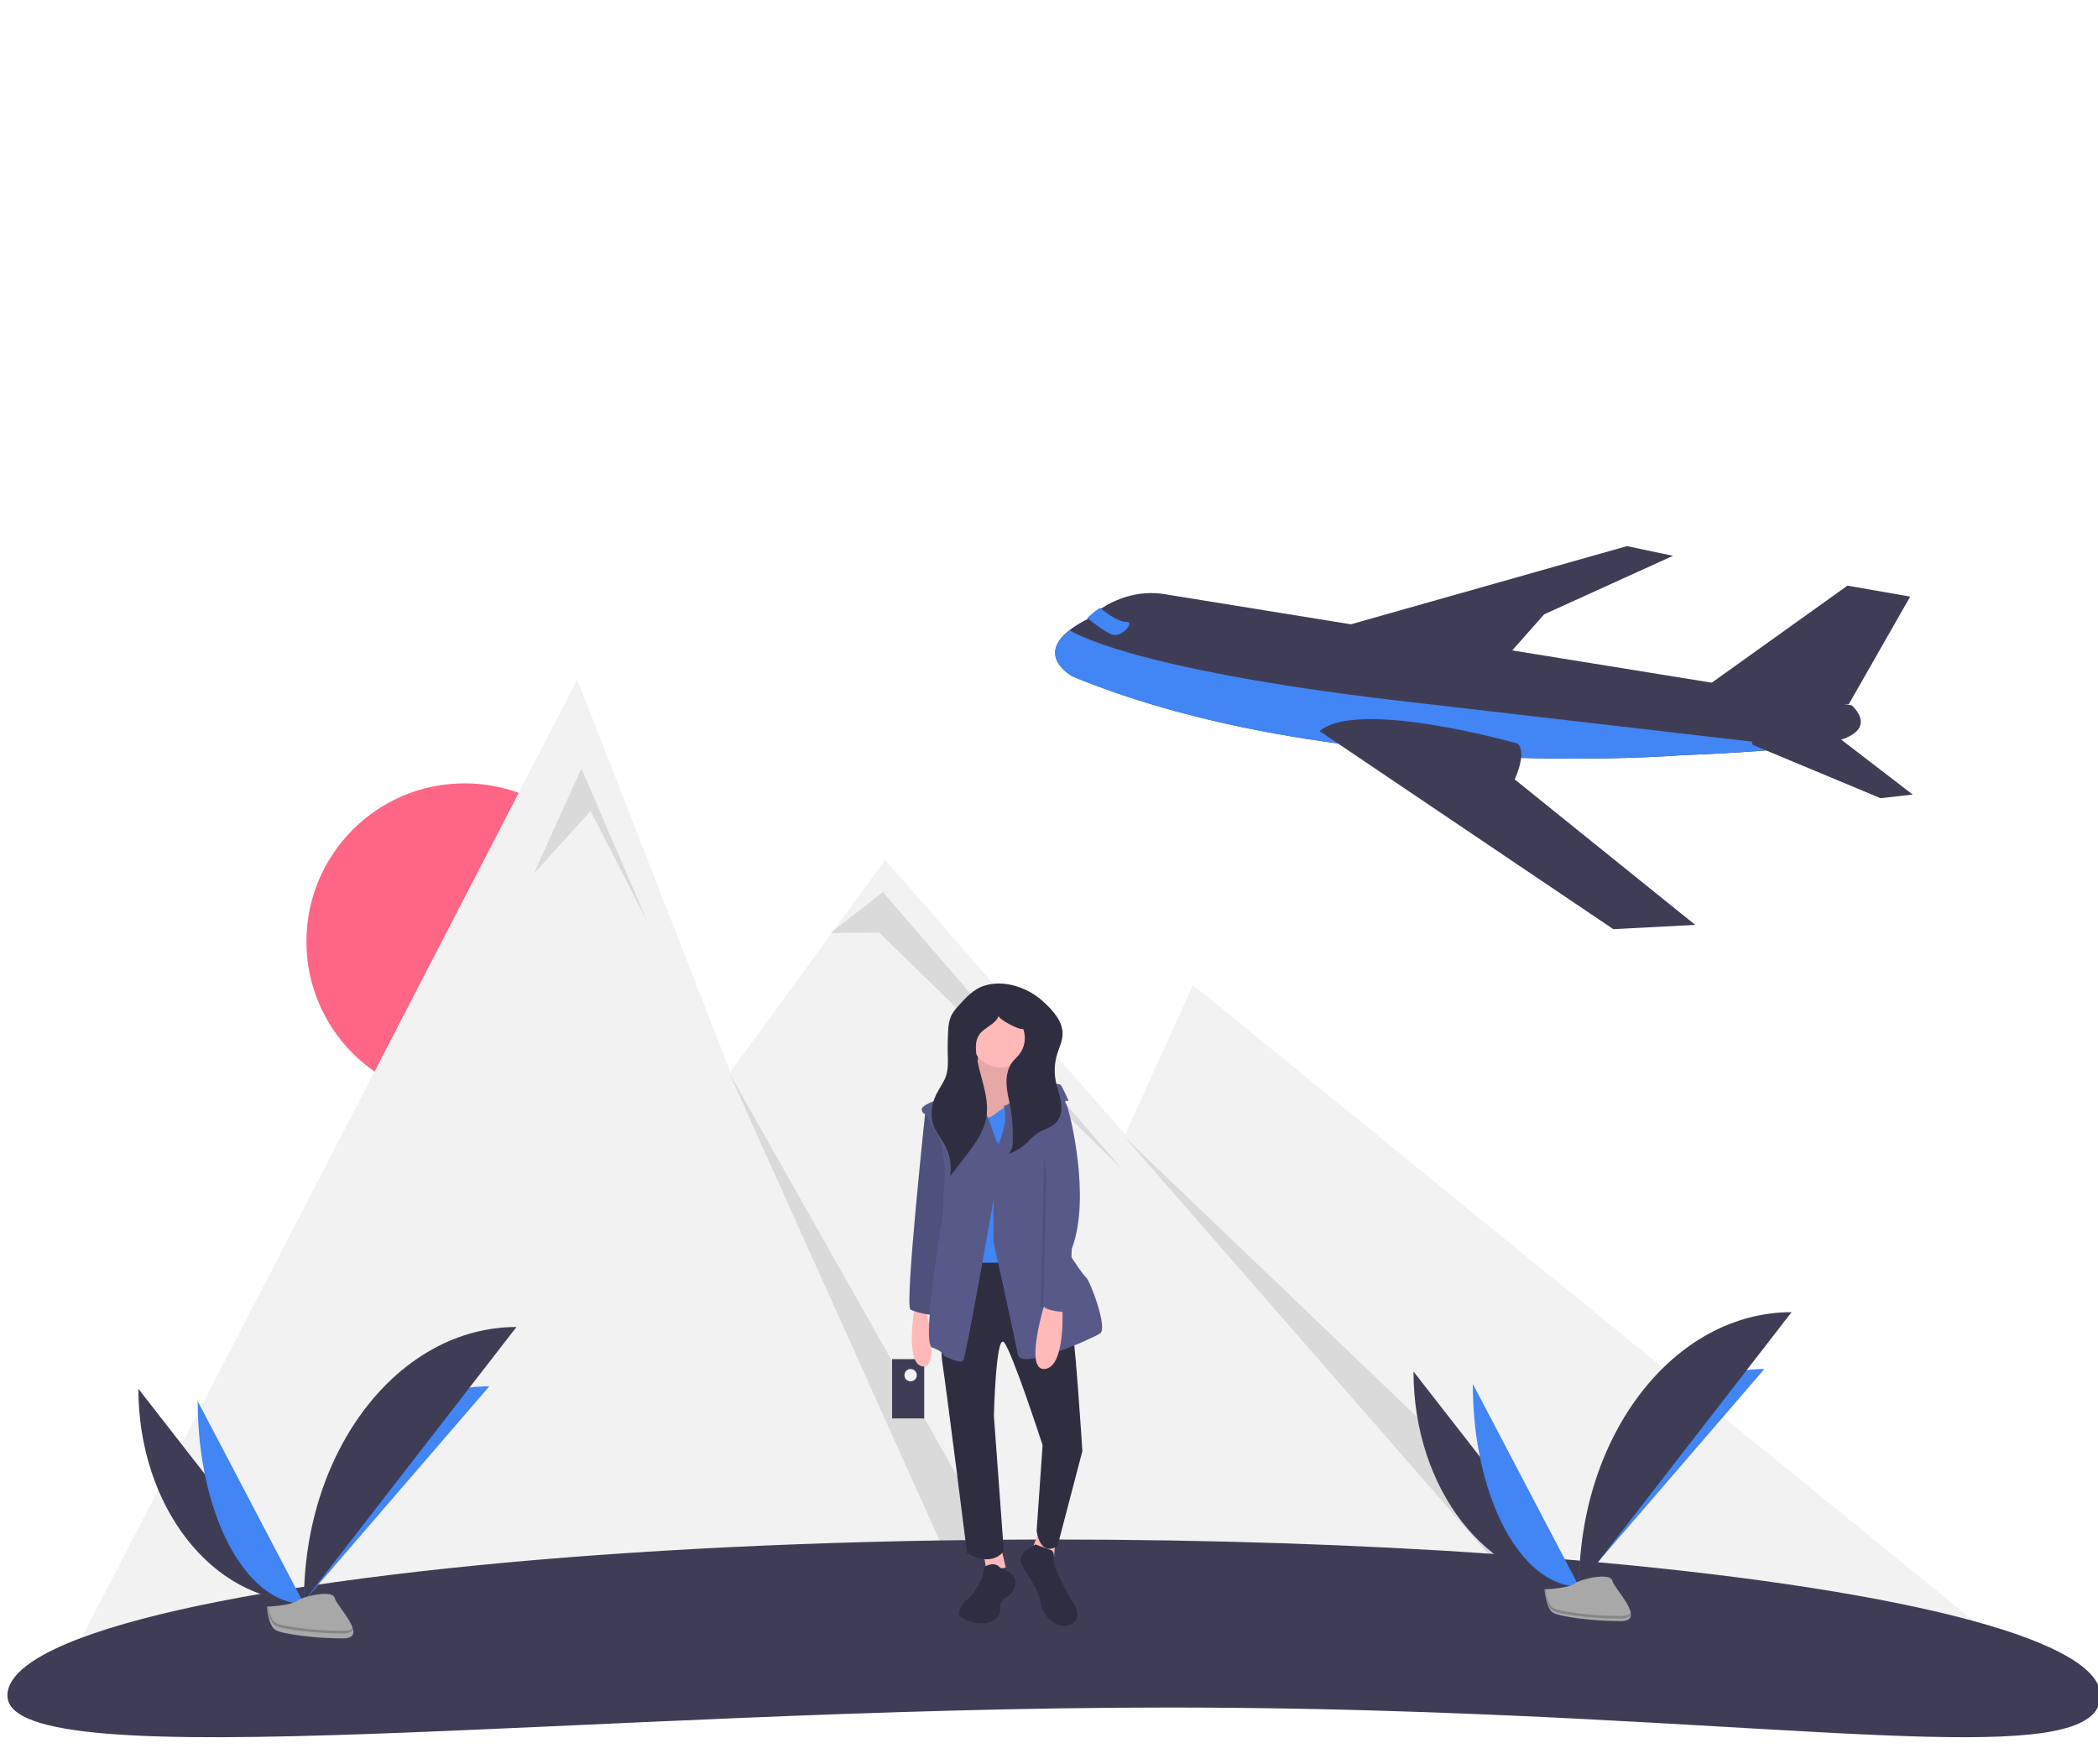 <?xml version="1.0" encoding="UTF-8"?>
<svg width="849px" height="714px" viewBox="0 0 849 714" version="1.1" xmlns="http://www.w3.org/2000/svg" xmlns:xlink="http://www.w3.org/1999/xlink">
    <!-- Generator: Sketch 49.3 (51167) - http://www.bohemiancoding.com/sketch -->
    <title>Artboard Copy 3</title>
    <desc>Created with Sketch.</desc>
    <defs></defs>
    <g id="Artboard-Copy-3" stroke="none" stroke-width="1" fill="none" fill-rule="evenodd">
        <g id="undraw_journey_lwlj" transform="translate(3, 221)" fill-rule="nonzero">
            <circle id="Oval" fill="#FF6584" cx="185" cy="160" r="64"></circle>
            <path d="M821,455.537 C817.228,458.926 813.259,462.091 809.116,465.016 C799.282,471.918 788.656,477.62 777.463,482 C730.95,480.883 662.571,475.187 576.258,472.149 C569.82,469.953 563.235,467.575 556.504,465.016 C547.597,461.628 538.433,457.905 529.014,453.847 C489.893,436.974 449.728,426.007 409.944,419.454 C401.395,418.047 392.868,416.841 384.363,415.835 C204.71,394.391 39.037,457.399 19.85,465.016 L18,465.016 L29.802,442.201 L230.611,54 L277.573,174.341 L292.56,212.755 L333.866,156.181 L355.194,126.97 L452.324,238.116 L479.777,177.603 L669.844,332.419 L680.445,341.048 L691.173,349.79 L694.589,352.575 L796.203,435.344 L821,455.537 Z" id="Shape" fill="#F2F2F2"></path>
            <polygon id="Shape" fill="#000000" opacity="0.1" points="213 132.578 232.29 90 259 152 236 107.181"></polygon>
            <path d="M409,420 C400.479,418.591 391.98,417.383 383.503,416.376 L292,213 L409,420 Z" id="Shape" fill="#000000" opacity="0.1"></path>
            <polygon id="Shape" fill="#000000" opacity="0.1" points="333 156.598 354.272 140 451 252 352.784 156.427"></polygon>
            <polygon id="Shape" fill="#000000" opacity="0.1" points="452 239 646 424.742 619.465 431"></polygon>
            <path d="M847,465.135 C847,479.607 822.425,482.902 776.944,481.804 C730.455,480.683 662.114,474.967 575.848,471.919 C543.221,470.768 508.021,469.991 470.473,469.991 C236.578,469.991 0,500.004 0,465.135 C0,456.916 10.528,449.071 29.69,441.868 C86.504,420.515 219.206,404.877 378.183,402.359 C385.415,402.239 392.699,402.152 400.036,402.097 C407.805,402.03 415.627,401.998 423.5,402 C486.704,402 546.68,404.062 600.55,407.761 C600.721,407.776 600.885,407.791 601.057,407.798 C605.381,408.097 609.664,408.406 613.904,408.725 C618.534,409.076 623.114,409.437 627.645,409.808 C628.577,409.883 629.509,409.957 630.433,410.04 C631.105,410.092 631.776,410.152 632.439,410.211 C633.662,410.309 634.885,410.413 636.093,410.525 C636.135,410.524 636.177,410.526 636.219,410.533 C638.441,410.727 640.648,410.921 642.84,411.115 C643.071,411.138 643.303,411.16 643.534,411.175 C707.245,416.966 759.899,425.192 795.673,434.987 C828.405,443.945 847,454.211 847,465.135 Z" id="Shape" fill="#3F3D56"></path>
            <path d="M53,341 C53,388.535 82.967,427 120,427" id="Shape" fill="#3F3D56"></path>
            <path d="M120,427 C120,378.912 153.545,340 195,340" id="Shape" fill="#4285F4"></path>
            <path d="M77,346 C77,391.324 96.232,428 120,428" id="Shape" fill="#4285F4"></path>
            <path d="M120,427 C120,365.646 158.465,316 206,316" id="Shape" fill="#3F3D56"></path>
            <path d="M105,429.148 C105,429.148 114.406,428.854 117.241,426.81 C120.076,424.765 131.71,422.324 132.413,425.603 C133.116,428.882 146.549,441.91 135.929,441.997 C125.31,442.084 111.254,440.322 108.425,438.576 C105.596,436.831 105,429.148 105,429.148 Z" id="Shape" fill="#A8A8A8"></path>
            <path d="M136.121,438.932 C125.501,439.013 111.444,437.37 108.615,435.742 C106.46,434.502 105.601,430.053 105.314,428 C105.115,428.008 105,428.012 105,428.012 C105,428.012 105.596,435.178 108.425,436.806 C111.255,438.434 125.311,440.078 135.931,439.997 C138.997,439.974 140.056,438.943 139.998,437.417 C139.572,438.339 138.403,438.915 136.121,438.932 Z" id="Shape" fill="#000000" opacity="0.2"></path>
            <path d="M569,334 C569,381.535 598.967,420 636,420 L569,334 Z" id="Shape" fill="#3F3D56"></path>
            <path d="M636,420 C636,371.912 669.545,333 711,333 L636,420 Z" id="Shape" fill="#4285F4"></path>
            <path d="M593,339 C593,384.324 612.232,421 636,421 L593,339 Z" id="Shape" fill="#4285F4"></path>
            <path d="M636,421 C636,359.646 674.465,310 722,310 L636,421 Z" id="Shape" fill="#3F3D56"></path>
            <path d="M622,422.148 C622,422.148 631.406,421.854 634.241,419.81 C637.076,417.765 648.71,415.324 649.413,418.603 C650.116,421.882 663.549,434.91 652.929,434.997 C642.31,435.084 628.254,433.322 625.425,431.576 C622.596,429.831 622,422.148 622,422.148 Z" id="Shape" fill="#A8A8A8"></path>
            <path d="M653.121,432.932 C642.501,433.013 628.444,431.37 625.615,429.742 C623.46,428.502 622.601,424.053 622.314,422 C622.115,422.008 622,422.012 622,422.012 C622,422.012 622.596,429.178 625.425,430.806 C628.255,432.434 642.311,434.078 652.931,433.997 C655.997,433.974 657.056,432.943 656.998,431.417 C656.572,432.339 655.403,432.915 653.121,432.932 Z" id="Shape" fill="#000000" opacity="0.2"></path>
            <rect id="Rectangle-path" fill="#3F3D56" x="358" y="329" width="13" height="24"></rect>
            <circle id="Oval" fill="#F2F2F2" cx="365.5" cy="335.5" r="2.5"></circle>
            <path d="M367.147,307.806 C367.147,307.806 363.007,331.176 370.459,331.981 C377.911,332.787 371.287,307 371.287,307 L367.147,307.806 Z" id="Shape" fill="#FFB9B9"></path>
            <path d="M371.654,227 C371.654,227 362.963,307.729 365.446,308.946 C367.929,310.163 374.551,311.786 375.792,310.569 C377.034,309.352 382,259.454 382,259.454 L378.275,233.491 L371.654,227 Z" id="Shape" fill="#575A89"></path>
            <path d="M371.654,227 C371.654,227 362.963,307.729 365.446,308.946 C367.929,310.163 374.551,311.786 375.792,310.569 C377.034,309.352 382,259.454 382,259.454 L378.275,233.491 L371.654,227 Z" id="Shape" fill="#000000" opacity="0.1"></path>
            <rect id="Rectangle-path" fill="#2F2E41" x="388" y="191" width="26" height="28"></rect>
            <path d="M393.124,203 C393.124,203 392.312,220.861 386.633,222.079 C380.954,223.297 391.907,244 391.907,244 L408.944,242.376 L413,218.02 C413,218.02 403.67,216.396 406.915,203.812 L393.124,203 Z" id="Shape" fill="#FFB9B9"></path>
            <path d="M393.124,203 C393.124,203 392.312,220.861 386.633,222.079 C380.954,223.297 391.907,244 391.907,244 L408.944,242.376 L413,218.02 C413,218.02 403.67,216.396 406.915,203.812 L393.124,203 Z" id="Shape" fill="#000000" opacity="0.1"></path>
            <polygon id="Shape" fill="#FFB9B9" points="395 407.715 396.285 415 404 413.286 402.285 406"></polygon>
            <polygon id="Shape" fill="#FFB9B9" points="417.7 398 415 405.072 423.55 409 424 403.107"></polygon>
            <path d="M385.919,287.817 C385.919,287.817 376.264,316.411 378.276,329.891 C380.287,343.371 388.333,407.504 388.333,407.504 C388.333,407.504 397.586,413.631 403.218,406.687 L399.195,351.949 C399.195,351.949 400,318.862 403.218,322.13 C406.437,325.398 418.908,363.796 418.908,363.796 L416.494,398.517 C416.494,398.517 417.701,409.138 424.942,404.644 L435,366.246 C435,366.246 431.782,314.777 430.172,312.735 C428.563,310.692 418.103,287 418.103,287 L385.919,287.817 Z" id="Shape" fill="#2F2E41"></path>
            <circle id="Oval" fill="#FFB9B9" cx="402" cy="199" r="12"></circle>
            <path d="M389.6,227.859 C389.6,227.859 394,234.393 399.6,229.901 C405.2,225.408 408.4,225 408.4,225 L415.2,229.084 L413.6,245.011 L416,289.118 C416,289.118 386.8,291.568 385.2,288.301 C383.6,285.034 387.2,271.149 387.2,271.149 L382,241.336 L382,227.859 L389.6,227.859 Z" id="Shape" fill="#4285F4"></path>
            <path d="M400.203,240.824 C400.203,240.824 392.653,218.431 390.136,218.024 C387.619,217.617 380.487,222.503 380.487,222.503 C380.487,222.503 370,225.76 370,227.796 C370,229.831 371.678,229.831 371.678,229.831 L377.551,240.824 C377.551,240.824 380.068,250.596 379.229,257.11 C378.723,261.026 378.582,264.978 378.809,268.918 C378.809,268.918 369.581,322.661 374.195,324.29 C378.809,325.918 378.809,327.547 378.809,327.547 C378.809,327.547 385.521,331.211 386.78,329.583 C388.038,327.954 400.203,257.925 400.203,257.925 C400.203,257.925 406.496,246.117 400.203,240.824 Z" id="Shape" fill="#575A89"></path>
            <path d="M401.529,240.796 C401.529,240.796 405.223,232.238 403.171,226.533 C403.171,226.533 405.223,226.125 406.044,224.903 C406.865,223.68 406.044,217.567 408.097,217.16 C410.149,216.752 425.338,217.16 426.159,217.975 C426.98,218.79 429.443,224.495 429.443,224.495 L428.211,224.495 L419.18,239.166 C419.18,239.166 423.696,266.877 422.875,271.36 C422.054,275.843 434.779,294.589 436.421,295.811 C438.063,297.034 445.452,316.595 442.168,318.632 C438.884,320.67 410.149,333.711 408.918,327.19 C407.686,320.67 399.066,281.548 399.066,281.548 C399.066,281.548 398.655,259.949 399.887,254.652 C401.118,249.354 401.529,240.796 401.529,240.796 Z" id="Shape" fill="#575A89"></path>
            <path d="M419.971,305.822 C419.971,305.822 411.036,334.194 419.971,332.961 C428.906,331.727 426.779,305 426.779,305 L419.971,305.822 Z" id="Shape" fill="#FFB9B9"></path>
            <path d="M401.785,413.448 C401.785,413.448 408.452,415.409 407.976,419.823 C407.673,422.432 406.038,424.677 403.69,425.707 C402.264,426.661 401.517,428.391 401.785,430.12 C402.261,433.062 397.975,437.475 390.831,435.514 C383.688,433.552 385.117,431.591 385.117,431.591 C385.505,429.415 386.701,427.481 388.45,426.197 C391.308,424.236 394.641,417.371 394.641,416.881 C394.641,416.39 395.594,412.958 395.594,412.958 C395.594,412.958 399.404,410.506 401.785,413.448 Z" id="Shape" fill="#2F2E41"></path>
            <path d="M416.049,404 C416.049,404 408.581,407.323 410.241,411.478 C411.9,415.632 417.293,421.448 418.123,427.679 C418.953,433.91 426.005,439.311 430.984,435.987 C435.962,432.664 430.154,426.017 430.154,426.017 C430.154,426.017 423.931,414.386 423.516,411.893 C423.101,409.4 424.346,406.908 421.857,406.077 C419.368,405.246 416.049,404 416.049,404 Z" id="Shape" fill="#2F2E41"></path>
            <path d="M427.452,227.759 C427.452,227.759 426.448,223.065 427.653,225.922 C428.858,228.779 437.696,263.472 429.662,284.287 C429.662,284.287 428.858,310 428.055,310 C427.252,310 417.61,309.592 418.012,306.735 C418.414,303.878 419.217,257.757 419.217,254.9 C419.217,252.043 420.623,233.473 420.623,233.473 L427.452,227.759 Z" id="Shape" fill="#000000" opacity="0.1"></path>
            <path d="M425.542,221 C426.814,222.617 427.881,224.392 428.717,226.283 C429.908,229.128 438.64,263.671 430.702,284.397 C430.702,284.397 429.908,310 429.114,310 C428.32,310 418.794,309.594 419.191,306.749 C419.588,303.904 420.382,257.982 420.382,255.137 C420.382,252.292 418,233.192 418,233.192 L425.542,221 Z" id="Shape" fill="#575A89"></path>
            <path d="M395.322,177.876 C391.025,179.216 387.817,182.718 384.826,186.075 C383.663,187.262 382.677,188.609 381.897,190.075 C381.137,191.944 380.736,193.939 380.714,195.956 C380.515,199.081 380.451,202.211 380.523,205.346 C380.592,208.35 380.776,211.428 379.851,214.287 C378.956,217.05 377.094,219.386 375.814,221.995 C373.773,226.157 373.302,231.207 375.186,235.442 C376.223,237.772 377.901,239.756 379.155,241.978 C381.372,245.936 382.194,250.521 381.488,255 L387.385,247.379 C391.162,242.499 395.059,237.356 396.122,231.281 C397.663,222.471 392.952,213.842 392.022,204.946 C391.763,202.466 391.85,199.787 393.257,197.726 C395.335,194.683 399.854,193.609 401.103,190.145 C401.283,191.595 409.995,196.215 411.044,195.316 C412.356,198.848 411.733,202.807 409.398,205.767 C408.555,206.811 407.519,207.69 406.696,208.751 C404.566,211.498 404.082,215.202 404.382,218.662 C404.683,222.122 405.682,225.482 406.209,228.914 C406.656,232.332 406.869,235.776 406.847,239.223 C406.886,241.609 406.821,244.271 405.143,245.972 C407.894,245.011 410.407,243.474 412.515,241.466 C413.659,240.224 414.887,239.062 416.192,237.989 C418.83,236.091 422.404,235.528 424.556,233.095 C426.478,230.922 426.784,227.735 426.333,224.873 C425.882,222.011 424.781,219.288 424.227,216.444 C423.527,212.827 423.723,209.094 424.797,205.569 C425.581,203.009 426.831,200.541 426.984,197.869 C427.295,192.418 423.082,187.859 419.032,184.188 C412.963,178.688 403.564,175.305 395.322,177.876 Z" id="Shape" fill="#2F2E41"></path>
            <path d="M742.999,77.989 C739.372,79.328 733.005,80.424 725.634,81.308 C705.593,83.714 678.126,84.568 678.126,84.568 C678.126,84.568 536.974,96.279 431.176,52.726 C431.176,52.726 415.787,44.655 430.081,33.797 C432.277,32.172 434.613,30.745 437.062,29.534 C437.062,29.534 437.121,29.474 437.238,29.362 C438.862,27.86 440.617,26.506 442.483,25.318 C447.963,21.775 457.218,17.571 468.481,19.475 L746.336,64.429 C746.336,64.429 756.486,73.006 742.999,77.989 Z" id="Shape" fill="#F2F2F2"></path>
            <path d="M687,57.197 L744.609,16 L770,20.426 L745.137,63.994 C745.137,63.994 687.662,64.455 687,57.197 Z" id="Shape" fill="#F2F2F2"></path>
            <polygon id="Shape" fill="#F2F2F2" points="540 32.675 655.398 0 674 3.924 621.873 27.598 605.578 46"></polygon>
            <path d="M725,81.327 C705.001,83.723 677.592,84.573 677.592,84.573 C677.592,84.573 536.736,96.239 431.161,52.856 C431.161,52.856 415.804,44.816 430.069,34 L430.117,34.198 C430.117,34.198 452.896,49.57 561.741,62.406 L725,81.327 Z" id="Shape" fill="#F2F2F2"></path>
            <path d="M706.25,80.403 L758.001,102 L771,100.524 L740.046,76.746 C740.046,76.746 702.607,68.584 706.25,80.403 Z" id="Shape" fill="#F2F2F2"></path>
            <path d="M448.312,36 C445.912,36.043 440.416,31.871 437,29.067 C438.576,27.556 440.279,26.195 442.09,25 C444.843,27.191 449.746,30.739 452.471,30.612 C456.404,30.43 451.923,35.935 448.312,36 Z" id="Shape" fill="#F2F2F2"></path>
            <path d="M683,153.268 L649.863,155 L556.701,92.177 L539.406,80.514 L531,74.846 C546.763,61.524 611.065,79.893 611.065,79.893 C612.297,80.932 612.687,82.658 612.631,84.565 C612.525,88.137 610.848,92.342 610.201,93.839 C610.045,94.199 609.95,94.402 609.95,94.402 L683,153.268 Z" id="Shape" fill="#F2F2F2"></path>
            <path d="M742.999,77.989 C739.372,79.328 733.005,80.424 725.634,81.308 C705.593,83.714 678.126,84.568 678.126,84.568 C678.126,84.568 536.974,96.279 431.176,52.726 C431.176,52.726 415.787,44.655 430.081,33.797 C432.277,32.172 434.613,30.745 437.062,29.534 C437.062,29.534 437.121,29.474 437.238,29.362 C438.862,27.86 440.617,26.506 442.483,25.318 C447.963,21.775 457.218,17.571 468.481,19.475 L746.336,64.429 C746.336,64.429 756.486,73.006 742.999,77.989 Z" id="Shape" fill="#3F3D56"></path>
            <path d="M687,57.197 L744.609,16 L770,20.426 L745.137,63.994 C745.137,63.994 687.662,64.455 687,57.197 Z" id="Shape" fill="#3F3D56"></path>
            <polygon id="Shape" fill="#3F3D56" points="540 32.675 655.398 0 674 3.924 621.873 27.598 605.578 46"></polygon>
            <path d="M725,81.327 C705.001,83.723 677.592,84.573 677.592,84.573 C677.592,84.573 536.736,96.239 431.161,52.856 C431.161,52.856 415.804,44.816 430.069,34 L430.117,34.198 C430.117,34.198 452.896,49.57 561.741,62.406 L725,81.327 Z" id="Shape" fill="#4285F4"></path>
            <path d="M706.25,80.403 L758.001,102 L771,100.524 L740.046,76.746 C740.046,76.746 702.607,68.584 706.25,80.403 Z" id="Shape" fill="#3F3D56"></path>
            <path d="M448.312,36 C445.912,36.043 440.416,31.871 437,29.067 C438.576,27.556 440.279,26.195 442.09,25 C444.843,27.191 449.746,30.739 452.471,30.612 C456.404,30.43 451.923,35.935 448.312,36 Z" id="Shape" fill="#4285F4"></path>
            <path d="M683,153.268 L649.863,155 L556.701,92.177 L539.406,80.514 L531,74.846 C546.763,61.524 611.065,79.893 611.065,79.893 C612.297,80.932 612.687,82.658 612.631,84.565 C612.525,88.137 610.848,92.342 610.201,93.839 C610.045,94.199 609.95,94.402 609.95,94.402 L683,153.268 Z" id="Shape" fill="#3F3D56"></path>
        </g>
    </g>
</svg>